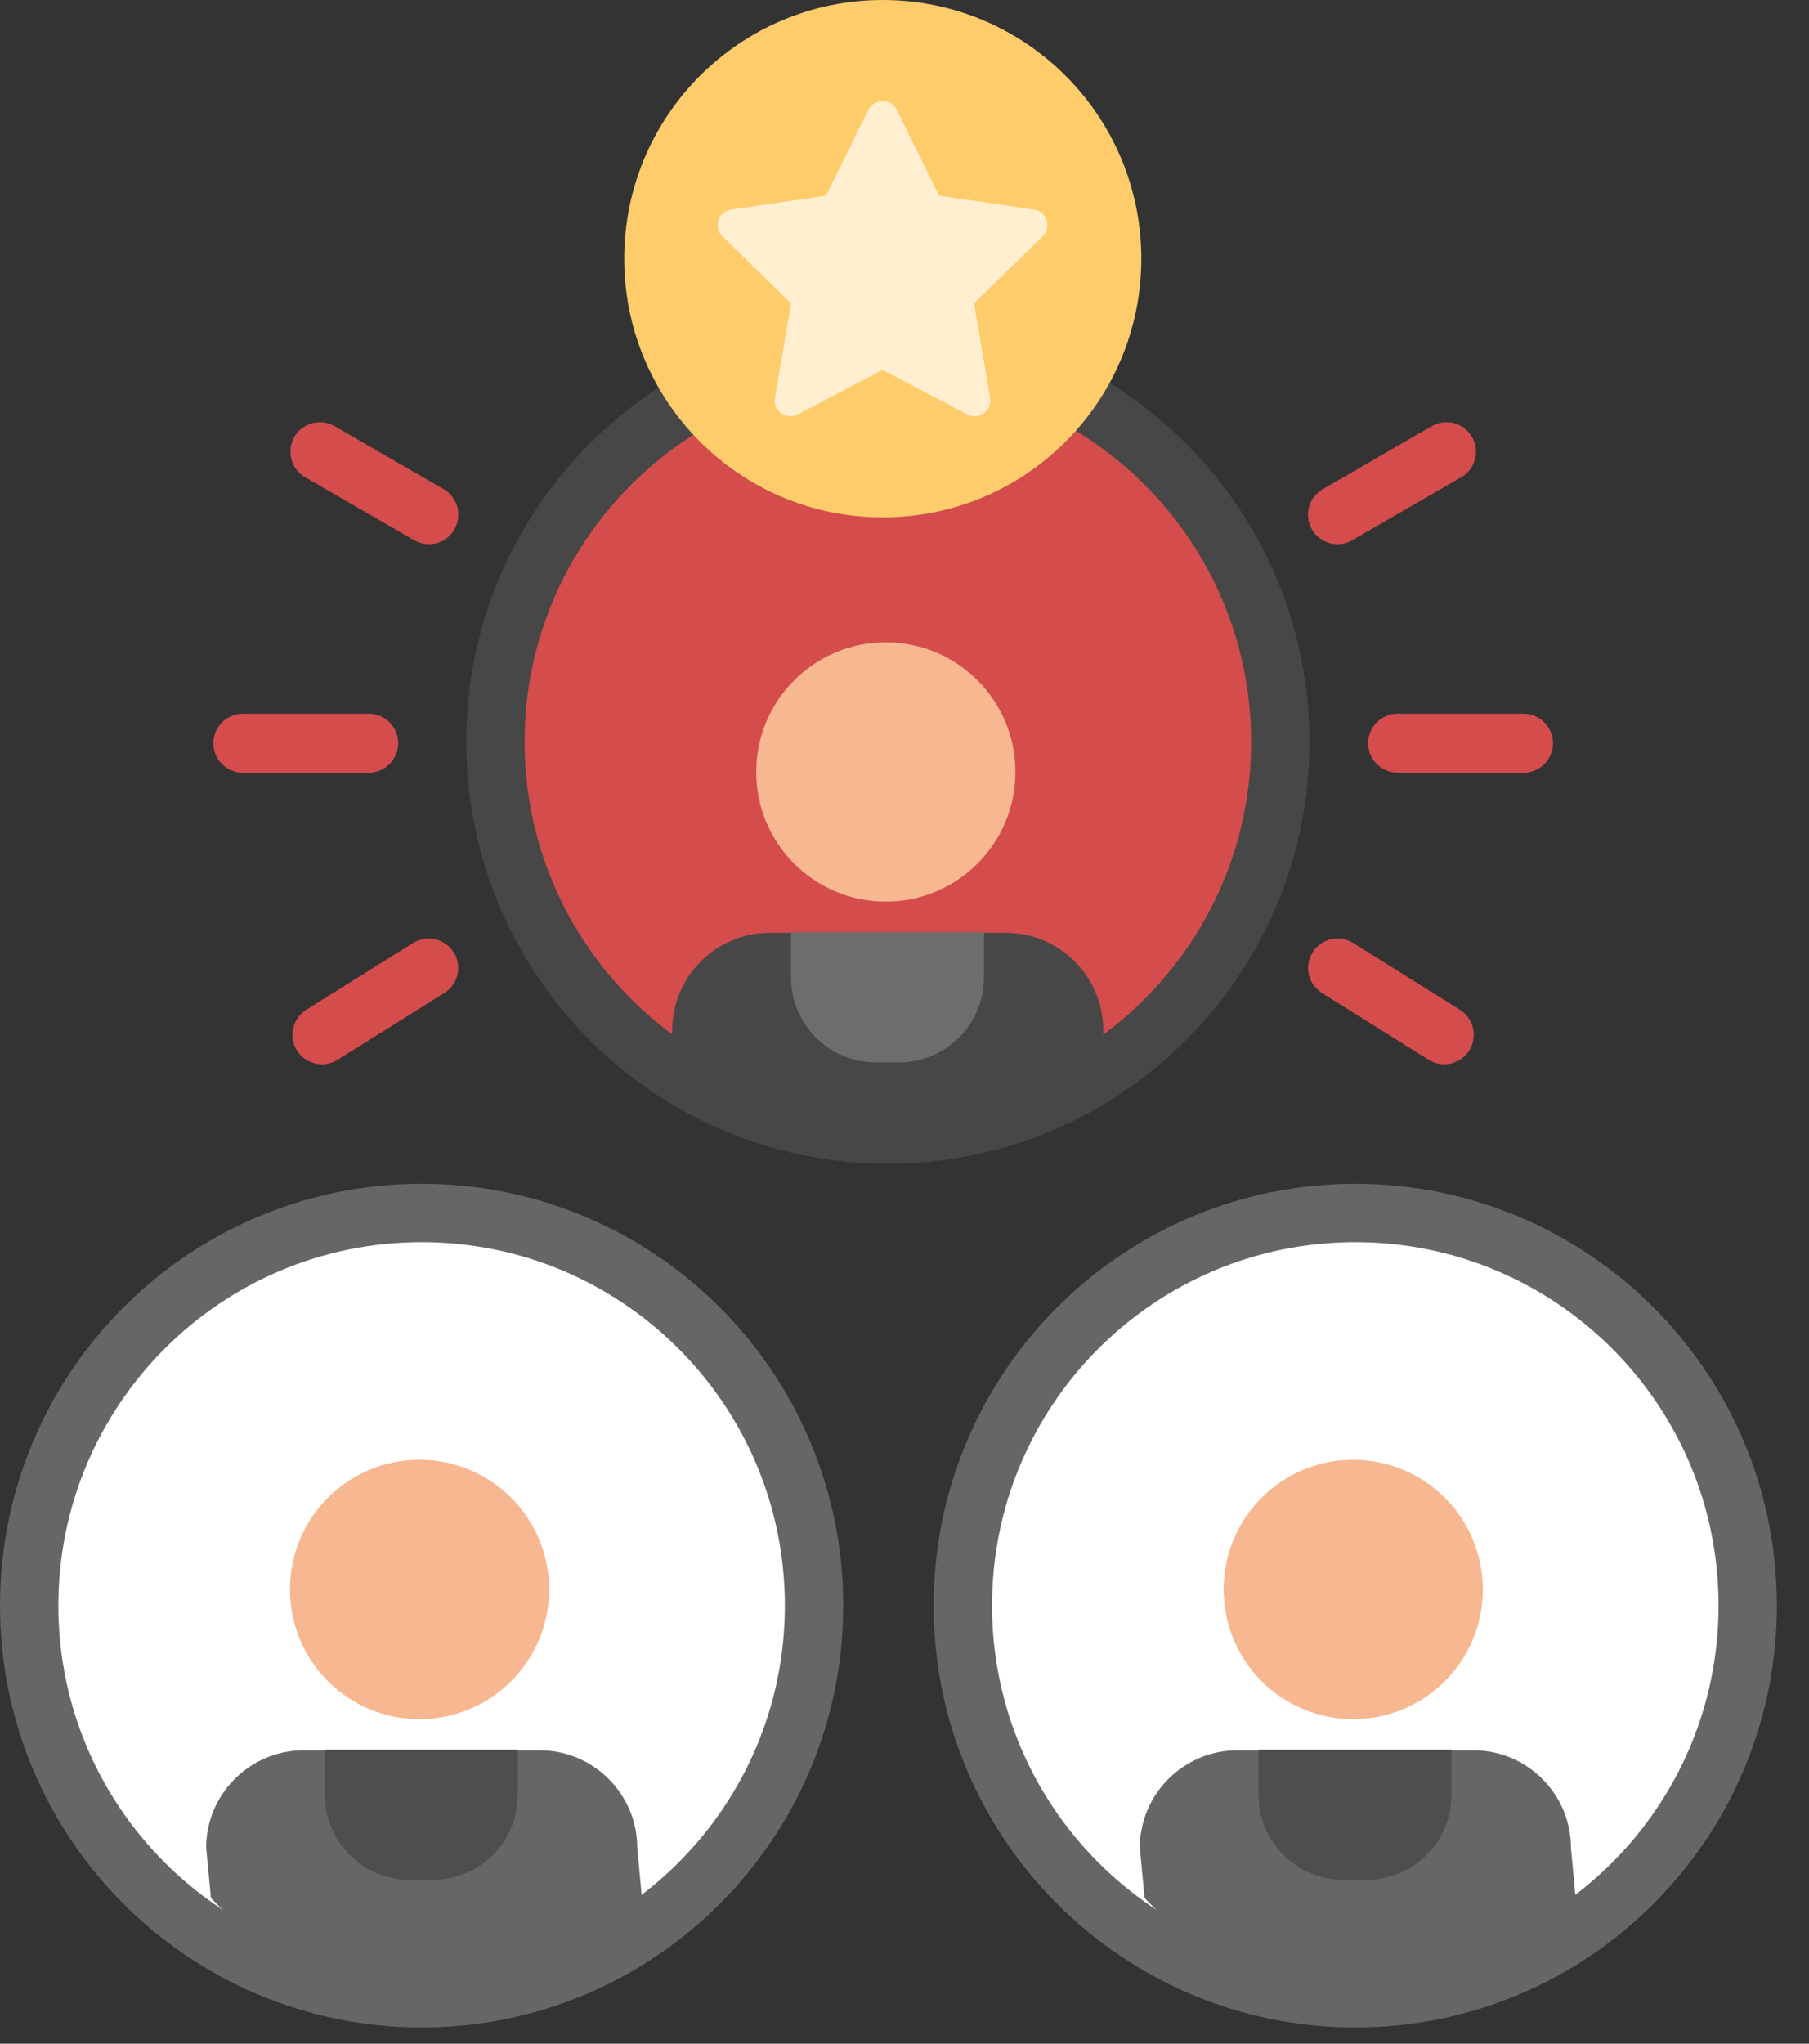 <svg width="31" height="35" viewBox="0 0 31 35" fill="none" xmlns="http://www.w3.org/2000/svg">
<rect x="0" y="0" width="31" height="35" fill="#333333" stroke="none"/>
<path d="M21.94 12.705C21.94 16.419 18.929 19.43 15.215 19.43C11.501 19.43 8.49 16.419 8.49 12.705C8.49 8.991 11.501 5.98 15.215 5.98C18.929 5.98 21.94 8.991 21.94 12.705Z" fill="#D44C4C" stroke="#474747"/>
<path d="M18.906 17.643V18.243C17.989 19.24 16.673 19.865 15.212 19.865C13.751 19.865 12.437 19.241 11.52 18.245V17.643C11.52 16.726 12.27 15.976 13.187 15.976H17.239C18.156 15.976 18.906 16.726 18.906 17.643Z" fill="#474747"/>
<path d="M15.128 8.861C17.575 8.861 19.558 6.877 19.558 4.43C19.558 1.984 17.575 0 15.128 0C12.681 0 10.697 1.984 10.697 4.43C10.697 6.877 12.681 8.861 15.128 8.861Z" fill="#FFCC6C"/>
<path d="M15.367 1.882L16.094 3.353L17.717 3.589C17.938 3.621 18.027 3.894 17.866 4.05L16.691 5.195L16.968 6.812C17.006 7.032 16.774 7.201 16.576 7.097L15.124 6.334L13.671 7.097C13.473 7.202 13.241 7.033 13.279 6.812L13.556 5.195L12.381 4.05C12.22 3.894 12.309 3.621 12.531 3.589L14.154 3.353L14.88 1.882C14.982 1.681 15.269 1.681 15.367 1.882Z" fill="#FFEFD0"/>
<path d="M15.18 15.441C16.406 15.441 17.401 14.447 17.401 13.221C17.401 11.994 16.406 11 15.18 11C13.953 11 12.959 11.994 12.959 13.221C12.959 14.447 13.953 15.441 15.18 15.441Z" fill="#F7B790"/>
<path d="M7.787 9.067C7.648 9.309 7.338 9.392 7.097 9.252L5.229 8.173C4.987 8.034 4.905 7.724 5.044 7.483C5.184 7.241 5.493 7.159 5.735 7.298L7.602 8.377C7.844 8.517 7.927 8.825 7.787 9.067Z" fill="#D44C4C"/>
<path d="M6.824 12.728C6.824 13.007 6.598 13.233 6.319 13.233H4.162C3.883 13.233 3.656 13.007 3.656 12.728C3.656 12.449 3.883 12.223 4.162 12.223H6.319C6.598 12.223 6.824 12.449 6.824 12.728Z" fill="#D44C4C"/>
<path d="M15.405 18.195H15.011C14.207 18.195 13.555 17.543 13.555 16.738V15.965H16.862V16.738C16.861 17.543 16.209 18.195 15.405 18.195Z" fill="#6D6D6D"/>
<path d="M13.95 27.497C13.95 31.211 10.939 34.222 7.225 34.222C3.511 34.222 0.5 31.211 0.5 27.497C0.5 23.783 3.511 20.773 7.225 20.773C10.939 20.773 13.95 23.783 13.95 27.497Z" fill="white" stroke="#666666"/>
<path d="M10.92 31.643L11 32.5C10.083 33.497 8.687 33.865 7.226 33.865C5.765 33.865 4.531 33.498 3.614 32.502L3.533 31.643C3.533 30.726 4.283 29.976 5.201 29.976H9.252C10.17 29.976 10.92 30.726 10.92 31.643Z" fill="#666666"/>
<path d="M7.189 29.442C8.416 29.442 9.41 28.447 9.41 27.221C9.41 25.994 8.416 25 7.189 25C5.963 25 4.969 25.994 4.969 27.221C4.969 28.447 5.963 29.442 7.189 29.442Z" fill="#F7B790"/>
<path d="M7.417 32.194H7.023C6.219 32.194 5.566 31.542 5.566 30.737V29.964H8.873V30.737C8.873 31.542 8.221 32.194 7.417 32.194Z" fill="#474747" fill-opacity="0.76"/>
<path d="M29.95 27.497C29.95 31.211 26.939 34.222 23.225 34.222C19.511 34.222 16.5 31.211 16.5 27.497C16.5 23.783 19.511 20.773 23.225 20.773C26.939 20.773 29.95 23.783 29.95 27.497Z" fill="white" stroke="#666666"/>
<path d="M26.92 31.643L27 32.5C26.083 33.497 24.687 33.865 23.226 33.865C21.765 33.865 20.531 33.498 19.613 32.502L19.533 31.643C19.533 30.726 20.283 29.976 21.201 29.976H25.252C26.17 29.976 26.92 30.726 26.92 31.643Z" fill="#666666"/>
<path d="M23.189 29.442C24.416 29.442 25.41 28.447 25.41 27.221C25.41 25.994 24.416 25 23.189 25C21.963 25 20.969 25.994 20.969 27.221C20.969 28.447 21.963 29.442 23.189 29.442Z" fill="#F7B790"/>
<path d="M23.417 32.194H23.023C22.219 32.194 21.566 31.542 21.566 30.737V29.964H24.873V30.737C24.873 31.542 24.221 32.194 23.417 32.194Z" fill="#474747" fill-opacity="0.76"/>
<path d="M7.775 16.31C7.923 16.546 7.851 16.858 7.614 17.006L5.785 18.15C5.549 18.298 5.236 18.226 5.088 17.989C4.941 17.753 5.013 17.441 5.249 17.293L7.078 16.149C7.316 16.001 7.627 16.073 7.775 16.31Z" fill="#D44C4C"/>
<path d="M22.482 9.067C22.621 9.309 22.931 9.392 23.172 9.252L25.04 8.173C25.282 8.034 25.364 7.724 25.225 7.483C25.085 7.241 24.776 7.159 24.535 7.298L22.667 8.377C22.425 8.517 22.343 8.825 22.482 9.067Z" fill="#D44C4C"/>
<path d="M23.445 12.728C23.445 13.007 23.672 13.233 23.951 13.233H26.108C26.387 13.233 26.613 13.007 26.613 12.728C26.613 12.449 26.387 12.223 26.108 12.223H23.951C23.672 12.223 23.445 12.449 23.445 12.728Z" fill="#D44C4C"/>
<path d="M22.493 16.31C22.345 16.546 22.417 16.858 22.654 17.006L24.483 18.15C24.719 18.298 25.031 18.226 25.179 17.989C25.327 17.753 25.255 17.441 25.018 17.293L23.189 16.149C22.953 16.001 22.641 16.073 22.493 16.31Z" fill="#D44C4C"/>
</svg>
